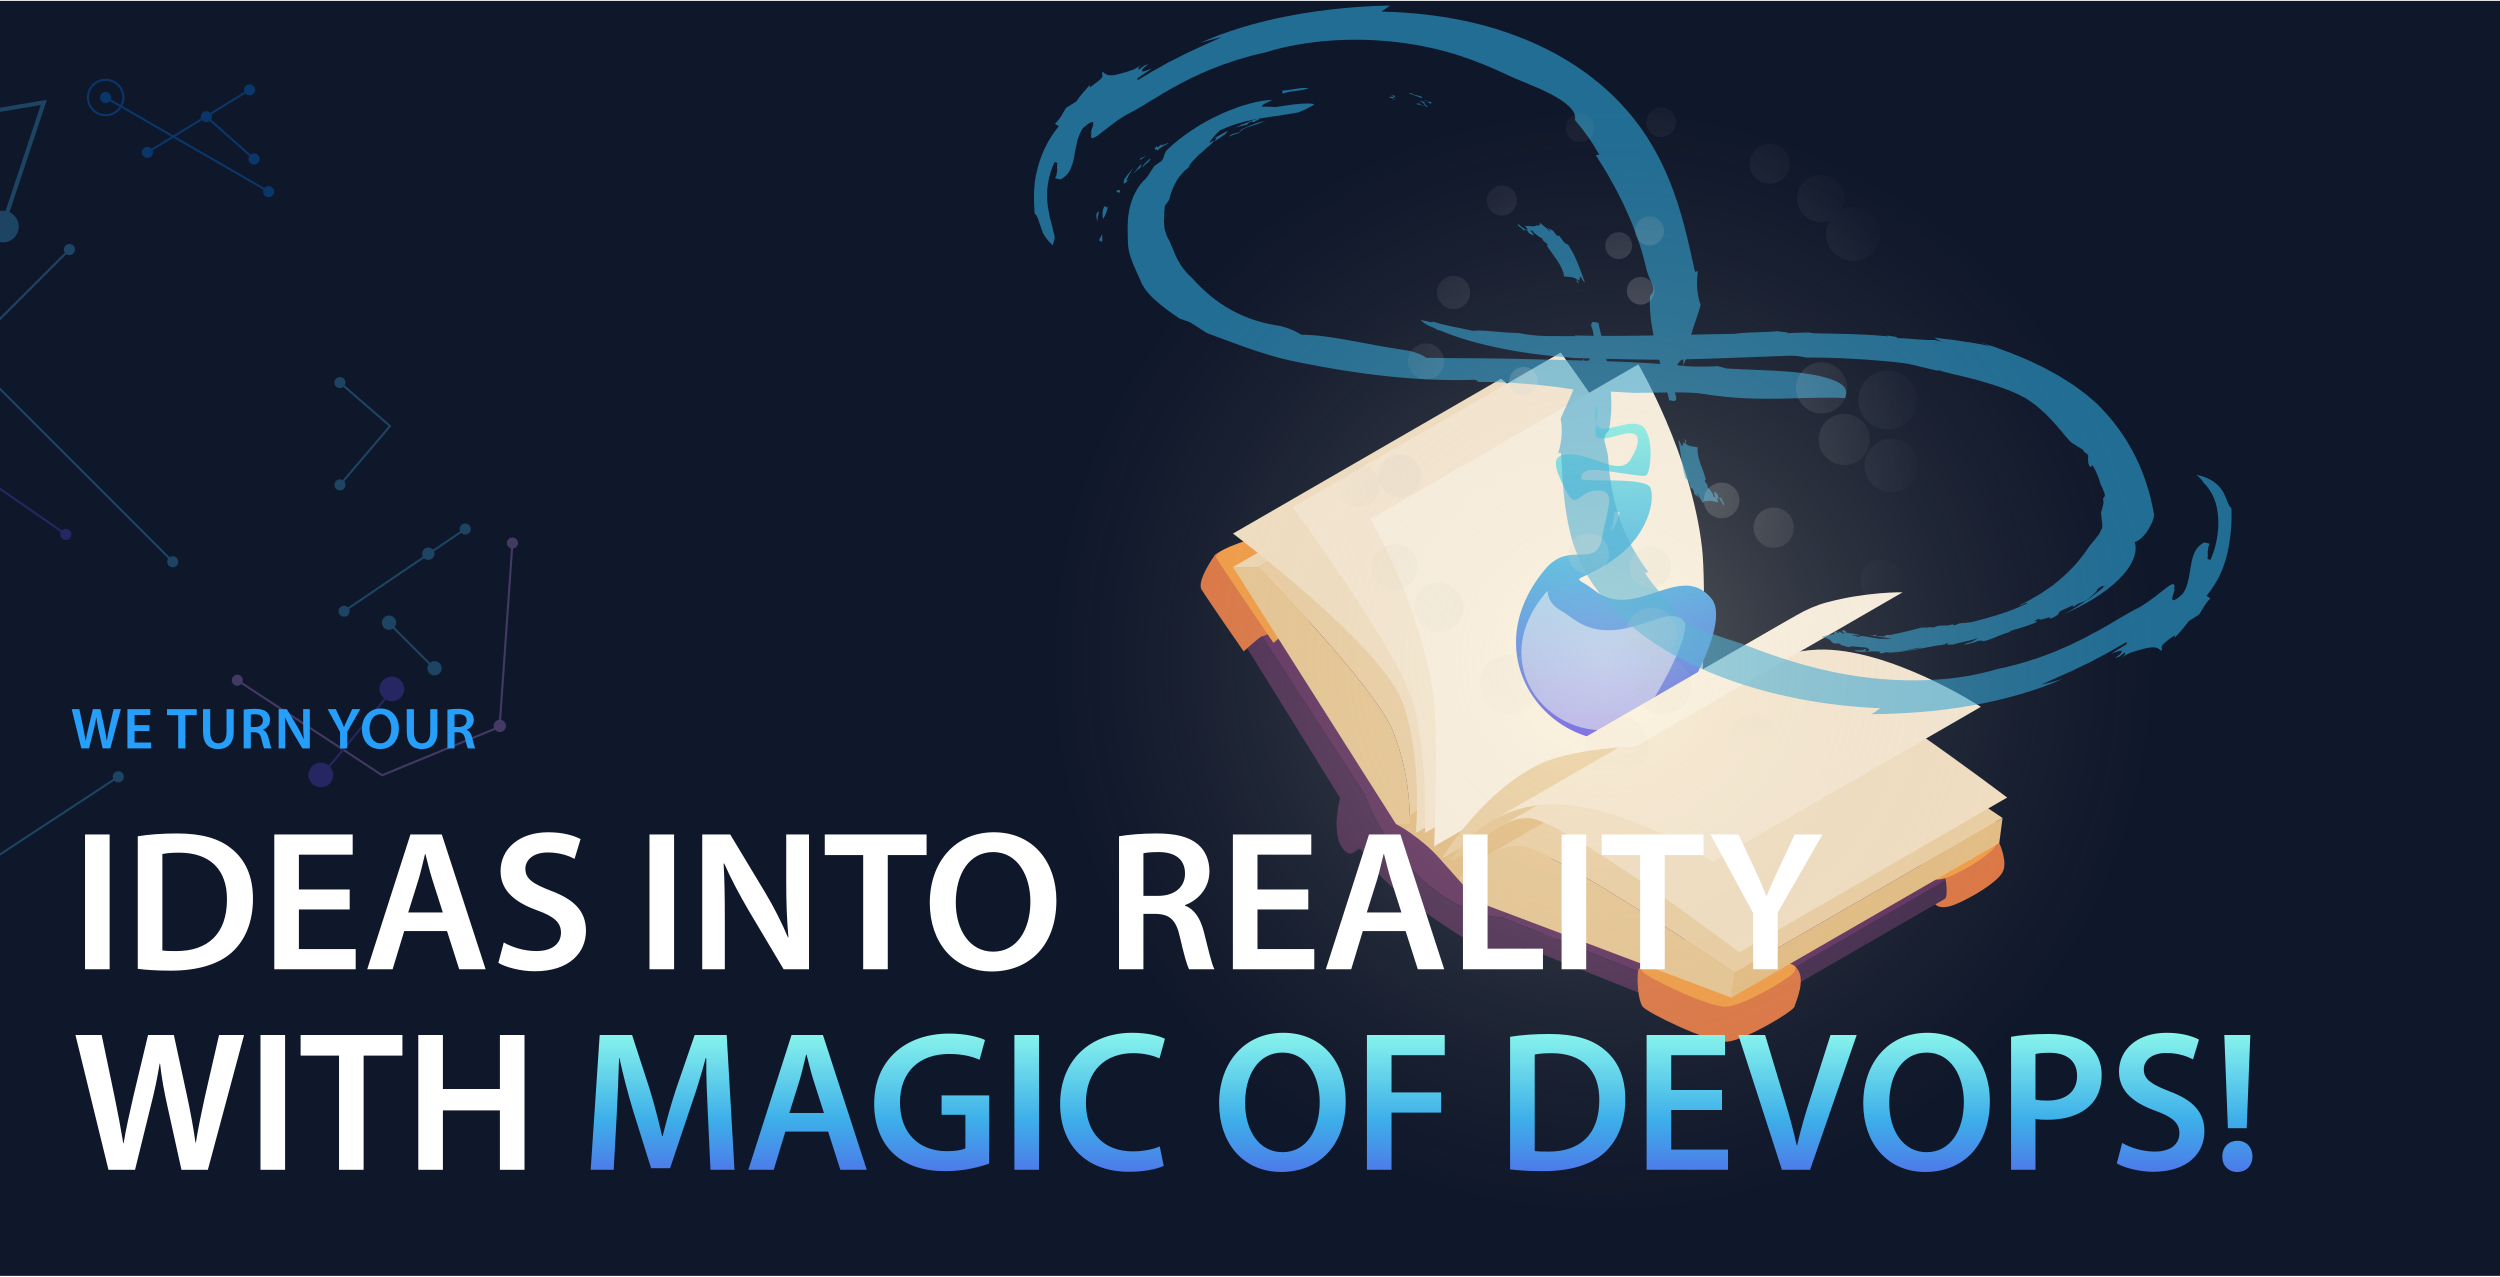<svg width="1200" height="613" viewBox="0 0 1200 613" fill="none" xmlns="http://www.w3.org/2000/svg">
<g clip-path="url(#clip0_6_108)">
<rect width="1200" height="612" transform="translate(0 0.428)" fill="#0F172A"/>
<g opacity="0.3" filter="url(#filter0_f_6_108)">
<line y1="-0.5" x2="30.961" y2="-0.5" transform="matrix(0.707 0.707 0.707 -0.707 187.221 298.874)" stroke="#3DAFE9"/>
<path d="M35.23 117.886C36.272 118.927 36.272 120.616 35.23 121.657C34.189 122.698 32.501 122.698 31.459 121.657C30.418 120.616 30.418 118.927 31.459 117.886C32.501 116.844 34.189 116.844 35.23 117.886ZM-28.645 181.761C-27.604 182.803 -27.604 184.491 -28.645 185.533C-29.687 186.574 -31.375 186.574 -32.416 185.533C-33.458 184.491 -33.458 182.803 -32.416 181.761C-31.375 180.72 -29.687 180.72 -28.645 181.761ZM33.698 120.125L-30.177 184L-30.884 183.293L32.991 119.418L33.698 120.125Z" fill="#3DAFE9"/>
<path d="M48.408 45.466C49.145 44.19 50.776 43.753 52.051 44.49C53.327 45.226 53.764 46.857 53.027 48.133C52.291 49.408 50.66 49.845 49.384 49.109C48.109 48.372 47.672 46.741 48.408 45.466ZM126.64 90.633C127.376 89.357 129.007 88.92 130.282 89.657C131.558 90.393 131.995 92.024 131.258 93.299C130.522 94.575 128.891 95.012 127.616 94.275C126.34 93.539 125.903 91.908 126.64 90.633ZM50.968 46.366L129.199 91.533L128.699 92.399L50.468 47.232L50.968 46.366Z" fill="#0080FF"/>
<path d="M122.062 41.735C122.83 42.991 122.435 44.632 121.179 45.401C119.923 46.17 118.282 45.775 117.513 44.519C116.744 43.263 117.139 41.621 118.395 40.852C119.651 40.084 121.293 40.478 122.062 41.735ZM73.014 71.757C73.782 73.014 73.388 74.655 72.131 75.424C70.875 76.193 69.234 75.798 68.465 74.542C67.696 73.286 68.091 71.644 69.347 70.875C70.603 70.106 72.245 70.501 73.014 71.757ZM120.048 43.553L71 73.576L70.478 72.723L119.526 42.7L120.048 43.553Z" fill="#0080FF"/>
<path d="M123.933 78.088C122.955 79.19 121.27 79.29 120.168 78.313C119.067 77.335 118.966 75.65 119.944 74.548C120.922 73.447 122.607 73.346 123.709 74.324C124.81 75.301 124.911 76.987 123.933 78.088ZM101.034 57.766C100.056 58.868 98.371 58.968 97.269 57.991C96.168 57.013 96.067 55.328 97.045 54.226C98.022 53.125 99.708 53.024 100.809 54.002C101.911 54.979 102.011 56.665 101.034 57.766ZM121.607 76.692L98.707 56.37L99.371 55.622L122.27 75.944L121.607 76.692Z" fill="#0080FF"/>
<path d="M247.853 258.769C248.894 259.81 248.894 261.499 247.853 262.54C246.811 263.581 245.123 263.581 244.082 262.54C243.04 261.499 243.04 259.81 244.082 258.769C245.123 257.727 246.811 257.727 247.853 258.769ZM115.8 324.622C116.841 325.663 116.841 327.352 115.8 328.393C114.758 329.435 113.07 329.435 112.028 328.393C110.987 327.352 110.987 325.663 112.028 324.622C113.07 323.581 114.758 323.581 115.8 324.622ZM239.799 348.89L240.298 348.925L240.277 349.234L239.99 349.352L239.799 348.89ZM183.423 372.124L183.614 372.586L183.37 372.686L183.149 372.542L183.423 372.124ZM246.466 260.689L240.298 348.925L239.301 348.855L245.468 260.62L246.466 260.689ZM239.99 349.352L183.614 372.586L183.233 371.661L239.609 348.427L239.99 349.352ZM183.149 372.542L113.64 326.926L114.188 326.09L183.698 371.705L183.149 372.542Z" fill="#C78FF7" fill-opacity="0.95"/>
<circle cx="2.972" cy="2.972" r="2.972" transform="matrix(-1 0 0 1 242.862 345.462)" fill="#C78FF7" fill-opacity="0.95"/>
<path d="M225.517 252.425C226.344 253.643 226.027 255.301 224.808 256.129C223.59 256.956 221.931 256.638 221.104 255.42C220.277 254.201 220.594 252.543 221.813 251.716C223.031 250.889 224.69 251.206 225.517 252.425ZM167.367 291.896C168.195 293.114 167.877 294.773 166.659 295.6C165.44 296.427 163.782 296.109 162.955 294.891C162.128 293.672 162.445 292.014 163.663 291.187C164.882 290.36 166.54 290.677 167.367 291.896ZM223.591 254.336L165.442 293.807L164.88 292.98L223.03 253.509L223.591 254.336Z" fill="#3DAFE9"/>
<circle cx="2.972" cy="2.972" r="2.972" transform="matrix(-1 0 0 1 208.587 262.81)" fill="#3DAFE9"/>
<circle cx="3.438" cy="3.438" r="3.438" transform="matrix(-1 0 0 1 190.171 295.437)" fill="#3DAFE9"/>
<circle cx="3.438" cy="3.438" r="3.438" transform="matrix(-1 0 0 1 212.025 317.33)" fill="#3DAFE9"/>
<circle cx="5.944" cy="5.944" r="5.944" transform="matrix(0.095 0.995 0.995 -0.095 147.517 366.612)" fill="#5C49EA"/>
<circle cx="5.944" cy="5.944" r="5.944" transform="matrix(0.095 0.995 0.995 -0.095 181.612 325.332)" fill="#5C49EA"/>
<line y1="-0.5" x2="53.54" y2="-0.5" transform="matrix(0.637 -0.771 -0.771 -0.637 153.997 371.965)" stroke="#5C49EA"/>
<path d="M163.168 180.98C164.641 180.98 165.835 182.174 165.835 183.647C165.835 185.12 164.641 186.313 163.168 186.313C161.695 186.313 160.501 185.12 160.501 183.647C160.501 182.174 161.695 180.98 163.168 180.98ZM163.168 230.089C164.641 230.089 165.835 231.283 165.835 232.756C165.835 234.228 164.641 235.422 163.168 235.422C161.695 235.422 160.501 234.228 160.501 232.756C160.501 231.283 161.695 230.089 163.168 230.089ZM187.218 204.536L187.546 204.159L187.92 204.484L187.599 204.861L187.218 204.536ZM163.496 183.269L187.546 204.159L186.891 204.914L162.84 184.024L163.496 183.269ZM187.599 204.861L163.549 233.08L162.787 232.431L186.838 204.212L187.599 204.861Z" fill="#3DAFE9"/>
<path d="M-50.318 136.386C-51.36 137.428 -51.36 139.116 -50.318 140.157C-49.277 141.199 -47.588 141.199 -46.547 140.157C-45.506 139.116 -45.506 137.428 -46.547 136.386C-47.588 135.345 -49.277 135.345 -50.318 136.386ZM81.033 267.737C79.991 268.779 79.991 270.467 81.033 271.508C82.074 272.55 83.763 272.55 84.804 271.508C85.845 270.467 85.845 268.779 84.804 267.737C83.763 266.696 82.074 266.696 81.033 267.737ZM-48.786 138.625L82.565 269.976L83.272 269.269L-48.079 137.918L-48.786 138.625Z" fill="#3DAFE9"/>
<path d="M33.8 258.036C34.638 256.825 34.336 255.164 33.125 254.325C31.914 253.487 30.253 253.789 29.415 255C28.577 256.211 28.879 257.872 30.09 258.71C31.3 259.549 32.962 259.247 33.8 258.036ZM-118.933 152.305C-118.094 151.094 -118.396 149.433 -119.607 148.595C-120.818 147.756 -122.479 148.059 -123.318 149.269C-124.156 150.48 -123.854 152.142 -122.643 152.98C-121.432 153.818 -119.771 153.516 -118.933 152.305ZM31.892 256.107L-120.84 150.376L-121.41 151.198L31.323 256.929L31.892 256.107Z" fill="#5C49EA"/>
<path d="M-77.153 305.114C-78.194 306.155 -78.194 307.844 -77.153 308.885C-76.112 309.927 -74.423 309.927 -73.382 308.885C-72.34 307.844 -72.34 306.155 -73.382 305.114C-74.423 304.073 -76.112 304.073 -77.153 305.114ZM54.9 370.967C53.859 372.008 53.859 373.697 54.9 374.738C55.942 375.78 57.63 375.78 58.672 374.738C59.713 373.697 59.713 372.008 58.672 370.967C57.63 369.926 55.942 369.926 54.9 370.967ZM-69.1 395.235L-69.598 395.27L-69.577 395.579L-69.29 395.697L-69.1 395.235ZM-12.723 418.469L-12.914 418.931L-12.67 419.032L-12.449 418.887L-12.723 418.469ZM-75.766 307.034L-69.598 395.27L-68.601 395.2L-74.769 306.965L-75.766 307.034ZM-69.29 395.697L-12.914 418.931L-12.533 418.006L-68.909 394.773L-69.29 395.697ZM-12.449 418.887L57.06 373.271L56.512 372.435L-12.998 418.051L-12.449 418.887Z" fill="#3DAFE9"/>
<circle cx="7.6" cy="7.6" r="7.6" transform="matrix(-1 0 0 1 9.009 101.167)" fill="#3DAFE9"/>
<path d="M-47.279 60.645L21.035 49.155L1.125 109.049" stroke="#3DAFE9" stroke-width="2"/>
<circle cx="8.998" cy="8.998" r="8.498" transform="matrix(-1 0 0 1 59.715 37.801)" stroke="#0080FF"/>
</g>
<g clip-path="url(#clip1_6_108)">
<path d="M649.616 409.239C651.163 408.344 652.099 406.309 652.099 406.309L780.701 332.044C780.701 332.044 779.765 334.079 778.219 334.974L649.616 409.239Z" fill="#42294D"/>
<path d="M726.533 462.548C731.01 459.984 731.01 454.246 731.01 454.246L859.612 379.981C859.612 379.981 859.612 385.678 855.136 388.282L726.533 462.548Z" fill="#42294D"/>
<path d="M827.259 492.783L828.927 483.179L957.529 408.954L955.861 418.517L827.259 492.783Z" fill="#42294D"/>
<path d="M828.928 483.179L720.918 440.37L849.52 366.145L957.53 408.954L828.928 483.179Z" fill="#603060"/>
<path d="M720.917 440.37C720.917 440.37 701.342 440.37 681.157 420.796C660.971 401.223 655.273 381.649 655.273 381.649L783.876 307.384C783.876 307.384 789.573 326.957 809.759 346.531C829.945 366.104 849.52 366.104 849.52 366.104L720.917 440.37Z" fill="#603060"/>
<path d="M655.273 381.69L585.193 273.771L713.796 199.505L783.876 307.424L655.273 381.69Z" fill="#603060"/>
<path d="M827.259 492.783L731.01 454.287C731.01 454.287 731.01 459.984 726.534 462.588C724.784 463.606 722.383 464.094 719.005 463.606C706.999 461.856 706.999 453.025 706.999 453.025C706.999 453.025 669.761 430.278 660.93 418.314L652.099 406.35C651.611 407.408 648.355 413.309 643.878 406.35C639.076 398.822 643.227 382.992 643.227 382.992L580.798 282.398L585.234 273.771L655.273 381.69C655.273 381.69 660.971 401.263 681.157 420.837C701.342 440.41 720.917 440.41 720.917 440.41L828.927 483.22L827.259 492.783Z" fill="#4C2B53"/>
<path d="M861.363 483.179C860.711 485.58 837.392 499.375 828.927 500.026C820.503 500.637 790.672 486.15 788.474 483.179C786.277 480.209 785.666 470.646 786.236 466.251C786.317 465.6 786.765 464.908 787.457 464.135C791.445 459.658 803.939 453.636 803.939 453.636L820.34 444.48C862.177 464.704 859.857 462.1 862.054 464.298C867.426 469.588 861.892 481.023 861.363 483.179Z" fill="#E07743"/>
<path d="M862.014 464.298C861.689 465.234 861.444 465.925 861.322 466.332C860.671 468.774 837.352 482.569 828.887 483.179C820.463 483.83 790.632 469.262 788.393 466.332C787.986 465.803 787.62 465.03 787.376 464.135C791.364 459.659 803.858 453.636 803.858 453.636L820.259 444.48C862.096 464.704 859.776 462.1 861.973 464.298H862.014Z" fill="#F69E44"/>
<path d="M916.263 412.21C916.263 412.21 932.989 420.186 933.6 421.284C934.21 422.383 935.024 430.522 933.6 431.376C932.175 432.19 928.96 434.062 928.96 434.062C928.96 434.062 931.076 437.196 938.646 434.062C946.216 430.929 958.547 423.685 961.233 418.639C963.919 413.593 959.646 404.682 959.646 404.682C959.646 404.682 931.443 386.532 926.356 390.561C921.268 394.59 916.263 412.251 916.263 412.251V412.21Z" fill="#E07743"/>
<path d="M913.251 398.944C913.251 398.944 929.978 406.92 930.588 408.018C931.199 409.117 932.012 417.256 930.588 418.11C929.164 418.965 925.949 420.796 925.949 420.796C925.949 420.796 928.065 423.93 935.634 420.796C943.204 417.663 955.535 410.419 958.221 405.373C960.907 400.327 956.634 391.416 956.634 391.416C956.634 391.416 928.431 373.266 923.344 377.295C918.257 381.324 913.251 398.985 913.251 398.985V398.944Z" fill="#F69E44"/>
<path d="M582.873 266.812C582.873 266.812 574.246 278.817 576.769 283.008C579.292 287.2 596.955 312.674 596.955 312.674C596.955 312.674 605.42 304.942 605.745 305.471C606.071 306 630.814 293.507 630.814 293.507C630.814 293.507 611.036 259.203 608.309 257.331C605.582 255.418 582.833 265.103 582.833 266.812H582.873Z" fill="#E07743"/>
<path d="M603.304 258.267C603.304 258.267 581.409 263.76 583.932 267.993C586.455 272.184 611.28 308.605 611.28 308.605C611.28 308.605 619.745 300.873 620.071 301.402C620.396 301.931 645.14 289.438 645.14 289.438C645.14 289.438 625.361 255.133 622.635 253.262C619.908 251.349 603.263 256.598 603.263 258.267H603.304Z" fill="#F69E44"/>
<path d="M676.721 395.566C676.721 395.566 677.657 372.208 668.216 350.112C658.733 328.015 603.833 272.184 603.833 272.184L732.435 197.959C732.435 197.959 787.335 253.831 796.818 275.887C806.3 297.943 805.324 321.341 805.324 321.341L676.721 395.607V395.566Z" fill="#F0D2A5"/>
<path d="M603.833 272.184H591.827L720.429 197.959H732.435L603.833 272.184Z" fill="#F3DBB6"/>
<path d="M700.325 375.789L670.128 395.566C670.128 395.566 681.808 401.67 691.128 412.21C700.447 422.709 709.685 433.086 709.685 433.086L832.631 358.983L801.335 327.69L700.325 375.83V375.789Z" fill="#E8C085"/>
<path d="M676.721 395.566H670.087L591.827 272.184H603.833C603.833 272.184 658.733 328.056 668.215 350.112C677.698 372.208 676.721 395.566 676.721 395.566Z" fill="#ECC995"/>
<path d="M679.57 399.798C679.57 399.798 683.029 365.331 673.547 337.822C664.064 310.273 591.827 256.11 591.827 256.11L720.429 181.844C720.429 181.844 792.667 236.048 802.149 263.557C811.631 291.106 808.172 325.533 808.172 325.533L679.57 399.798Z" fill="#F7E3C6"/>
<path d="M683.965 399.798C683.965 399.798 685.552 359.919 677.657 335.299C669.762 310.68 620.519 243.454 620.519 243.454L749.162 169.229C749.162 169.229 798.405 236.455 806.3 261.074C814.195 285.694 812.608 325.574 812.608 325.574L684.006 399.839L683.965 399.798Z" fill="#FBECD6"/>
<path d="M657.797 249.151C657.797 249.151 683.355 292.368 688.401 337.497C690.436 355.809 688.401 406.228 688.401 406.228L817.003 331.962C817.003 331.962 819.038 281.543 817.003 263.231C811.957 218.102 786.399 174.886 786.399 174.886L657.797 249.151Z" fill="#FFF5E6"/>
<g clip-path="url(#clip2_6_108)">
<path d="M741.829 273.043C753.6 259.126 766.076 273.65 768.97 258.128C771.864 242.607 775.892 235.453 766.662 235.453C757.433 235.453 756.846 245.685 751.645 235.453C746.443 225.221 742.963 217.417 754.539 218.067C766.076 218.674 777.652 228.949 782.853 220.235C788.054 211.52 787.468 206.231 778.825 208.442C770.143 210.61 764.902 212.431 765.802 206.534C766.701 200.638 766.701 193.527 766.701 193.527C766.701 193.527 763.221 205.017 769.009 205.667C774.797 206.317 785.904 199.771 789.853 206.274C793.842 212.821 792.239 227.735 789.853 228.342C787.468 228.949 770.378 225.524 765.059 225.524C759.74 225.524 758.606 227.996 759.154 229.86C759.701 231.724 790.127 228.603 792.239 234.196C794.39 239.789 791.496 255.657 776.478 267.146C761.461 278.636 754.03 276.512 760.17 279.85C766.31 283.188 770.104 289.822 783.987 287.351C797.832 284.879 811.128 274.604 821.531 287.351C831.934 300.097 802.525 347.616 794.781 351.171C751.684 370.985 703.072 319.001 741.829 273.043Z" fill="url(#paint0_linear_6_108)"/>
<path d="M741.947 284.62C742.26 284.273 742.572 283.926 742.846 283.623C743.12 289.822 748.048 292.511 749.964 293.508C753.953 295.676 759.741 302.526 771.982 302.526C778.747 302.526 784.809 300.575 791.067 298.537C795.408 297.106 799.514 295.719 802.682 295.719C804.754 295.719 806.592 296.239 808.626 298.754C811.325 306.385 791.966 341.59 784.692 347.096C750.238 362.575 709.956 322.427 741.908 284.576L741.947 284.62ZM773.351 255.311C774.133 251.842 774.798 248.59 774.876 245.556C775.814 245.599 776.675 245.686 777.496 245.816C777.027 248.157 775.853 251.582 773.351 255.354V255.311Z" fill="white" fill-opacity="0.53"/>
</g>
<path d="M733.778 369.563C709.319 383.684 691.901 412.21 691.901 412.21L820.503 337.944C820.503 337.944 837.921 309.459 862.38 295.338L733.778 369.604V369.563Z" fill="#F0D2A5"/>
<path d="M831.043 478.866L832.63 466.902L961.233 392.636L959.645 404.641L831.043 478.866Z" fill="#E8C085"/>
<path d="M832.63 466.902C832.63 466.902 745.539 407.571 730.074 406.309C724.132 405.821 718.394 407.937 713.592 410.704L842.194 336.439C847.037 333.672 852.775 331.555 858.676 332.044C874.141 333.305 961.233 392.636 961.233 392.636L832.63 466.902Z" fill="#F0D2A5"/>
<path d="M831.043 478.866L708.912 432.801C708.912 432.801 704.679 423.93 700.406 421.447C700.406 421.447 705.819 415.181 713.592 410.704C718.435 407.937 724.173 405.821 730.074 406.309C745.539 407.571 832.631 466.902 832.631 466.902L831.043 478.906V478.866Z" fill="#ECC995"/>
<path d="M716.319 393.776C702.238 401.914 696.296 413.553 696.296 413.553L824.898 339.287C824.898 339.287 830.84 327.649 844.921 319.51L716.319 393.776Z" fill="#ECC995"/>
<path d="M720.389 396.543C708.383 403.461 698.819 417.337 698.819 417.337L827.422 343.072C827.422 343.072 837.026 329.195 848.991 322.277L720.389 396.543Z" fill="#E8C085"/>
<path d="M834.829 457.095C834.829 457.095 751.197 393.654 733.86 392.718C729.302 392.474 724.703 394.061 720.43 396.543L849.032 322.277C853.305 319.795 857.904 318.208 862.462 318.452C879.799 319.388 963.431 382.829 963.431 382.829L834.829 457.095Z" fill="#F7E3C6"/>
<path d="M822.212 413.553C822.212 413.553 778.015 384.823 743.829 386.085C732.434 386.491 723.359 389.706 716.318 393.776L844.921 319.51C851.961 315.441 861.037 312.267 872.432 311.819C906.617 310.558 950.814 339.287 950.814 339.287L822.212 413.553Z" fill="#FBECD6"/>
<path d="M784.649 358.576C784.649 358.576 767.923 358.169 748.348 363.378C743.26 364.721 738.377 366.877 733.737 369.563L862.34 295.298C866.979 292.612 871.863 290.455 876.95 289.112C896.525 283.904 913.251 284.311 913.251 284.311L784.649 358.576Z" fill="#FFF5E6"/>
</g>
<g opacity="0.6">
<g clip-path="url(#clip3_6_108)">
<path d="M606.812 51.163C608.916 51.178 610.121 51.208 612.017 51.416C614.883 50.947 619 50.406 622.59 49.948C626.256 49.608 629.5 49.542 630.846 50.023C630.837 50.295 629.023 51.298 627.171 52.204C626.243 52.666 625.241 53.067 624.444 53.438C623.648 53.809 622.988 54.056 622.642 54.078C620.958 54.399 619.358 54.657 617.824 54.861C616.319 55.137 614.878 55.377 613.444 55.583C612.035 55.804 610.546 55.923 609.205 56.164C607.809 56.393 606.429 56.612 605.049 56.831C599.398 57.724 593.475 59.07 586.189 62.27C585.501 62.519 584.583 63.448 583.522 64.609C583.011 65.2 582.394 65.823 581.893 66.512C581.404 67.209 580.899 67.915 580.372 68.589C580.372 68.589 581.643 68.048 583.051 67.383C582.303 68.319 581.293 69.287 580.081 70.268C579.448 70.752 578.875 71.289 578.287 71.836C577.686 72.376 577.053 72.934 576.42 73.492C575.045 74.582 574.029 75.805 572.884 76.954C571.698 78.098 570.967 79.32 570.268 80.449C571.65 79.621 571.65 79.622 572.661 79.171C571.212 79.904 569.68 80.922 568.385 82.188C567.765 82.827 567.164 83.514 566.573 84.226C565.966 84.947 565.381 85.699 564.976 86.481C564.05 88.052 563.141 89.687 562.631 91.314C562.348 92.129 561.997 92.924 561.778 93.702C561.587 94.479 561.384 95.248 561.19 95.967C560.822 96.549 560.442 97.05 560.084 97.508C559.768 97.972 559.446 98.395 559.136 98.826C559.11 100.159 558.814 101.484 558.833 102.806C558.794 104.132 558.579 105.485 558.735 106.831C558.834 108.181 558.852 109.577 559.316 110.953C559.497 111.648 559.732 112.357 559.983 113.056C560.247 113.762 560.684 114.458 561.105 115.162C561.417 115.767 561.678 116.416 561.919 117.091C562.234 117.753 562.543 118.449 562.846 119.177C563.348 120.65 564.1 122.155 564.824 123.736C565.127 124.539 565.666 125.294 566.1 126.08C566.579 126.855 566.993 127.667 567.578 128.41C568.775 129.896 569.896 131.411 571.519 132.754C576.029 137.703 581.269 142.926 588.269 147.207C595.198 151.484 603.666 154.859 613.13 156.222C613.905 156.337 614.792 156.535 615.738 156.804C616.702 157.047 617.721 157.377 618.747 157.747C620.76 158.54 622.895 159.514 624.649 160.693C631.57 160.606 639.586 161.947 648.124 163.459C656.601 164.992 665.703 166.756 673.703 167.957C676.676 168.344 678.961 168.979 680.704 169.691C682.496 170.374 683.746 171.133 684.667 171.757C701.757 172.019 720.217 171.89 738.151 172.51C761.122 173.139 784.752 173.298 810.129 175.796C813.63 176.1 820.736 176.01 824.547 175.735C825.954 176.122 827.361 176.51 828.755 176.89C843.847 177.772 858.733 177.649 871.149 180.032C875.387 180.873 878.461 181.779 880.669 182.74C882.897 183.675 884.25 184.641 885.062 185.609C886.677 187.52 886.123 189.379 885.723 191.106C876.005 190.556 865.697 191.161 854.712 191.358C843.701 191.539 831.992 191.354 818.629 189.236C811.375 187.856 798.886 188.476 788.682 188.532C779.882 188.919 771.468 186.905 763.074 188.745C753.642 185.868 728.746 183.241 709.686 183.301C708.305 182.928 710.156 182.778 707.654 182.312C680.34 183.184 651.643 179.656 624.028 174.038C616.96 172.728 609.766 170.736 602.581 168.324C595.383 165.904 588.12 163.152 580.527 160.339C578.864 159.951 574.284 156.347 570.725 154.477C569.229 153.964 567.7 153.469 566.222 152.93C562.134 150.108 557.686 147.078 554.31 143.874C552.514 142.319 551.165 140.655 549.875 139.134C548.786 137.526 547.88 136.006 547.406 134.606C544.63 128.183 541.535 122.61 541.414 116.668C541.348 112.234 540.873 106.511 542.056 100.749C543.22 95.012 545.89 89.295 550.04 85.67C550.884 84.754 552.662 81.699 554.064 79.719C555.235 78.881 556.405 78.042 557.605 77.201C559.109 75.281 558.52 73.667 560.368 71.742C566.781 65.655 575.995 59.284 585.713 54.903C586.865 54.312 588.11 53.83 589.313 53.343C590.53 52.863 591.714 52.402 592.882 51.949C595.151 51.025 597.552 50.379 599.703 49.774C603.985 48.516 607.911 48.012 610.784 47.952C609.254 48.732 603.315 51.213 606.729 51.226L606.812 51.163Z" fill="#2DA6DA"/>
<path d="M681.782 49.657C680.742 50.035 682.815 50.66 684.27 50.871C683.58 50.085 683.441 49.321 681.168 48.249L685.173 49.343C688.58 48.65 681.36 48.065 684.335 48.139C686.559 48.795 688.152 49.4 686.42 49.748C686.352 49.358 685.173 49.343 683.917 48.913C682.932 49.674 684.798 50.493 685.462 51.264C683.37 50.813 681.38 50.274 679.272 49.833C680.165 49.702 680.93 49.719 681.782 49.657Z" fill="#2DA6DA"/>
<path d="M667.047 46.377C667.562 46.434 668.085 46.459 668.578 46.559C669.064 46.322 668.981 46.089 668.612 45.858C668.227 45.636 667.519 45.467 666.814 45.282C667.644 45.41 668.265 45.51 668.698 45.631C669.111 45.777 669.358 45.901 669.493 46.016C669.762 46.245 669.567 46.447 669.302 46.644C668.745 47.025 667.907 47.39 669.567 48.016C669.749 47.807 668.926 47.498 668.131 47.187C667.349 46.883 666.567 46.654 667.059 46.384L667.047 46.377Z" fill="#2DA6DA"/>
<path d="M677.356 44.719C679.387 46.242 683.033 45.706 682.569 47.1C680.498 46.311 678.325 45.537 676.066 44.768C676.517 44.715 676.927 44.73 677.344 44.712L677.356 44.719Z" fill="#2DA6DA"/>
<path d="M621.818 49.89C619.552 50.946 620.707 50.412 616.616 51.412L622.41 49.844L621.815 49.906L621.818 49.89Z" fill="#2DA6DA"/>
<path d="M556.883 109.086C557.444 108.006 558.028 107.032 558.52 105.949C559.027 104.857 559.601 103.637 559.825 102.086C559.799 103.641 558.931 105.208 558.376 106.476C557.764 107.748 557.065 108.729 556.883 109.086Z" fill="#2DA6DA"/>
<path d="M565.778 139.949C565.055 140.159 565.829 141.104 564.184 140.025C563.948 139.317 566.335 139.42 563.459 137.926C564.149 138.639 565.012 139.266 565.778 139.949Z" fill="#2DA6DA"/>
<path d="M564.917 143.57L565.224 145.244C565.423 145.174 565.412 144.484 564.917 143.57Z" fill="#2DA6DA"/>
<path d="M596.276 62.755L595.78 62.745C595.626 62.878 595.479 63.052 595.338 63.193C595.633 63.067 595.927 62.941 596.289 62.762L596.276 62.755Z" fill="#2DA6DA"/>
<path d="M589.604 65.644C590.432 65.329 591.223 64.991 592.061 64.699L594.67 63.86C594.89 63.599 595.127 63.403 595.354 63.183C593.831 63.855 593.104 63.934 592.374 64.104C592.016 64.193 591.654 64.298 591.2 64.516C590.784 64.756 590.278 65.092 589.62 65.635L589.604 65.644Z" fill="#2DA6DA"/>
<path d="M594.889 62.712L595.779 62.746C597.176 61.465 598.902 61.002 600.745 60.441C601.667 60.161 602.647 59.877 603.706 59.473C604.778 59.076 606.068 58.657 607.434 57.987C606.202 58.254 604.992 58.553 603.788 58.892C602.661 59.276 601.544 59.684 600.482 60.105C599.419 60.526 598.386 60.945 597.423 61.367C596.498 61.812 595.682 62.283 594.885 62.728L594.889 62.712Z" fill="#2DA6DA"/>
<path d="M598.499 59.828L599.669 58.693C601.247 58.108 601.475 58.48 601.594 58.678C602.506 58.151 603.533 57.692 604.56 57.232C604.908 56.676 602.44 57.227 599.813 58.314C598.475 58.835 597.025 59.42 595.758 59.944C594.517 60.483 593.531 61.023 592.907 61.309L595.65 60.51C596.608 60.269 597.558 60.06 598.512 59.835L598.499 59.828Z" fill="#2DA6DA"/>
<path d="M628.104 42.456C628.104 42.456 627.999 42.487 627.938 42.507C627.999 42.487 628.056 42.483 628.117 42.463L628.104 42.456Z" fill="#2DA6DA"/>
<path d="M615.496 43.47L615.656 44.948C618.242 44.151 619.862 43.867 621.579 43.676C623.308 43.492 625.069 43.29 627.953 42.498C628.014 42.478 628.059 42.467 628.119 42.447C625.613 41.554 620.191 43.263 615.512 43.461L615.496 43.47Z" fill="#2DA6DA"/>
<path d="M583.135 67.764C583.874 67.175 584.693 66.688 585.451 66.22C586.18 65.755 586.833 65.319 587.396 64.905C588.502 64.103 589.113 63.366 589.291 62.804C588.04 63.393 586.971 64.069 585.797 64.703C584.662 65.358 583.433 65.979 582.323 66.649C585.558 65.433 582.881 67.082 583.123 67.757L583.135 67.764Z" fill="#2DA6DA"/>
<path d="M574.56 70.109C575.34 69.303 576.395 68.62 577.29 67.881L575.373 68.603C575.55 68.797 575.224 69.237 574.56 70.109Z" fill="#2DA6DA"/>
<path d="M575.373 68.603C575.209 68.416 574.434 68.596 573.334 69.439C573.961 69.136 574.681 68.868 575.373 68.603Z" fill="#2DA6DA"/>
<path d="M579.978 63.634C576.614 64.406 578.335 65.012 574.627 67.36C575.201 67.709 576.046 67.089 576.995 66.215C577.449 65.775 577.957 65.274 578.446 64.799C578.961 64.339 579.524 63.926 580.007 63.632L579.978 63.634Z" fill="#2DA6DA"/>
<path d="M566.045 74.225L564.026 74.887L565.414 75.448L566.045 74.225Z" fill="#2DA6DA"/>
<path d="M560.575 95.759C559.807 93.137 558.403 97.368 557.404 97.678C558.441 97.021 559.532 96.376 560.575 95.759Z" fill="#2DA6DA"/>
<path d="M559.519 76.644C560.271 76.432 561.011 76.213 561.776 76.008L561.425 75.381C562.148 74.653 563.11 73.49 564.37 72.999C563.812 72.493 563.022 73.052 562.117 73.915C561.267 74.791 560.2 75.911 559.506 76.637L559.519 76.644Z" fill="#2DA6DA"/>
<path d="M555.763 88.586C554.845 89.516 554.149 90.48 553.328 91.428L555.763 88.586Z" fill="#2DA6DA"/>
<path d="M561.086 68.573C560.615 68.282 553.724 72.172 559.931 67.315C558.767 68.268 557.353 69.41 556.493 70.114C555.62 70.81 555.099 71.008 555.372 69.947C552.147 73.201 556.689 70.578 555.368 72.881C556.139 70.925 559.02 69.929 561.07 68.582L561.086 68.573Z" fill="#2DA6DA"/>
<path d="M552.143 75.987C550.487 77.506 548.255 79.431 548.388 80.45C548.96 79.616 549.868 78.885 550.699 78.183C551.518 77.473 552.134 76.777 552.143 75.987Z" fill="#2DA6DA"/>
<path d="M547.081 76.851L550.343 74.745L547.492 75.888L547.081 76.851Z" fill="#2DA6DA"/>
<path d="M540.47 86.812L542.039 83.729C542.662 82.703 543.326 81.683 543.978 80.656L541.638 83.368C540.923 84.285 540.265 85.198 539.591 86.12C538.79 89.573 540.315 87.923 542.21 85.6C541.606 86.231 541.014 86.72 540.486 86.803L540.47 86.812Z" fill="#2DA6DA"/>
<path d="M547.328 80.632C547.531 80.011 547.694 79.385 547.926 78.762C547.522 78.639 545.728 81.334 543.807 83.642C545.252 82.112 546.633 80.767 547.34 80.64L547.328 80.632Z" fill="#2DA6DA"/>
<path d="M543.808 83.642C543.268 84.309 542.728 84.976 542.21 85.601C542.744 85.041 543.268 84.383 543.808 83.642Z" fill="#2DA6DA"/>
<path d="M551.032 121.407C550.456 119.874 550.219 118.278 549.893 116.704C549.765 118.57 550.066 120.055 551.032 121.407Z" fill="#2DA6DA"/>
<path d="M536.257 91.288L535.875 92.175L537.573 92.454C538.001 90.651 536.603 91.34 536.257 91.288Z" fill="#2DA6DA"/>
<path d="M530.247 98.918C528.829 100.611 529.255 103.904 529.417 105.217C530.133 104.152 530.643 103.043 531.048 101.892C531.468 100.731 531.699 99.516 532.277 98.206C531.234 100.836 530.971 99.003 530.235 98.91L530.247 98.918Z" fill="#2DA6DA"/>
<path d="M526.683 106.87L526.956 104.165L527.521 101.425C526.382 102.024 526.172 102.826 526.222 103.76C526.256 104.703 526.728 105.733 526.683 106.87Z" fill="#2DA6DA"/>
<path d="M527.561 115.337C527.805 115.773 528.317 115.33 528.808 116.186C529.134 115.746 529.159 115.096 529.077 114.402C529.041 113.698 529.017 112.927 529.099 112.272C528.579 113.283 527.953 114.326 527.561 115.337Z" fill="#2DA6DA"/>
<path d="M562.758 72.272C561.515 73.641 560.345 74.85 559.39 76.053C560.371 75.16 561.503 74.299 562.523 73.429C563.585 72.564 564.55 71.681 565.744 70.874C565.219 71.088 564.694 71.302 564.169 71.517C563.683 71.753 563.209 71.997 562.758 72.272Z" fill="#2DA6DA"/>
<path d="M1009.94 281.486L1011.77 279.882C1009.17 282.578 1005.73 285.115 1002.36 287.679C998.657 290.1 994.982 292.577 990.803 294.708C1000.52 290.492 1010.45 284.643 1016.94 278.214C1023.46 271.801 1026.33 265.093 1024.63 260.179C1026.88 259.741 1030.14 256.394 1031.84 253.073C1032.29 252.247 1032.72 251.422 1033.08 250.652C1033.35 249.886 1033.57 249.182 1033.73 248.572C1034.05 247.352 1034.11 246.535 1033.84 246.494C1033.71 245.236 1033.36 244.018 1033.11 242.784C1032.81 241.555 1032.69 240.305 1032.31 239.105C1032.74 240.778 1032.87 242.512 1033.21 244.208C1032.85 242.505 1032.71 240.78 1032.31 239.105C1028.41 223.745 1021.13 208.494 1007.3 194.562C1006.4 193.567 1005.01 192.505 1003.56 191.225C1002.83 190.597 1002.04 189.924 1001.22 189.228C1000.32 188.562 999.388 187.873 998.429 187.154C997.454 186.443 996.44 185.71 995.417 184.953C994.362 184.215 993.173 183.51 992.018 182.769C990.848 182.038 989.668 181.283 988.472 180.537C987.183 179.83 985.894 179.123 984.621 178.407C983.316 177.709 982.062 176.966 980.71 176.296C979.341 175.635 977.985 174.982 976.638 174.352C974.016 173.023 971.195 171.912 968.612 170.827C966.064 169.706 963.49 168.793 961.202 167.952C958.929 167.102 956.91 166.343 955.138 165.782C953.1 165.122 951.074 164.47 949.007 163.812C951.221 164.598 953.434 165.383 955.648 166.168C953.258 165.712 950.935 165.276 948.638 164.855C946.341 164.434 944.005 164.138 941.766 163.787C937.322 163.05 932.79 162.631 928.497 162.074C929.661 162.69 929.645 163.069 932.639 164.17L928.656 163.182C926.357 163.295 922.929 163.126 919.54 162.832C916.186 162.502 912.727 162.278 910.434 162.284C911.714 161.841 908.386 161.379 905.41 161.009L906.387 161.481C895.134 160.248 881.487 160.219 871.196 159.985C869.764 159.952 868.765 159.745 868.175 159.552C864.796 159.651 861.443 159.766 858.084 159.913C859.123 159.165 850.105 159.278 854.991 158.811C847.236 159.69 839.933 159.242 832.572 160.219C807.38 160.635 780.937 161.64 755.785 161.027L756.237 161.343C747.426 161.188 738.863 161.896 729.21 159.887C727.256 159.831 725.113 159.72 722.96 159.586C720.83 159.409 718.671 159.234 716.637 159.075C712.627 158.68 708.994 158.467 706.939 158.795C698.948 156.952 695.158 156.667 687.659 154.332C688.112 155.019 686.155 154.535 684.412 154.119C682.627 153.699 681.313 153.346 682.532 154.272C685.958 157.062 687.215 156.44 690.457 158.626L690.607 158.361C699.727 162.278 710.202 165.204 721.262 167.378C732.316 169.585 743.996 170.972 755.895 171.877C772.214 172.229 789.584 172.893 806.276 172.556C824.293 172.135 843.518 171.284 858.595 170.754C862.201 170.582 864.515 171.216 867.324 171.638C880.929 171.513 897.707 172.519 911.542 174.024C911.28 173.983 911.046 173.94 910.895 173.909C912.731 174.137 914.432 174.399 916.031 174.676C917.626 174.969 919.075 175.362 920.545 175.712C922 176.072 923.471 176.422 924.986 176.761C926.463 177.152 927.986 177.532 929.671 177.877C929.824 177.67 930.878 177.891 931.49 177.893C931.519 178.04 932.189 178.26 933.317 178.542C934.41 178.859 935.973 179.244 937.857 179.667C939.741 180.09 941.958 180.557 944.189 181.18C946.435 181.793 948.998 182.313 951.302 183.07C953.642 183.793 956.093 184.451 958.256 185.201C960.417 185.968 962.442 186.694 964.214 187.329C967.609 188.716 969.933 189.818 970.238 190.16C970.847 190.401 971.498 190.647 972.065 190.956C974.483 192.611 977.01 194.217 978.99 196.081C980.013 196.985 981.02 197.899 982.044 198.804C982.946 199.75 983.847 200.695 984.736 201.633C986.61 203.454 987.972 205.422 989.631 207.174C991.15 208.992 992.537 210.753 994.144 212.328C996.055 213.505 998.034 214.924 999.903 215.874C1000.08 217.342 1001.56 217.142 1002.38 218.708C1002.18 219.938 1002.27 220.934 1002.34 221.751C1002.41 222.569 1002.62 223.188 1002.88 223.575C1003.38 224.348 1004.07 224.247 1004.13 223.06C1004.67 223.831 1005.19 224.612 1005.63 225.405C1005.99 226.221 1006.35 227.036 1006.69 227.828C1007.44 229.424 1007.79 231.046 1008.32 232.533C1009.08 233.857 1009.51 235.235 1010.09 236.62C1010.62 237.794 1010.22 238.56 1009.42 239.317C1009.78 240.856 1009.71 241.427 1009.57 242.028C1009.44 242.619 1009.15 243.263 1008.86 244.941C1008.2 245.41 1008.73 247.415 1008.84 249.495C1008.92 250.534 1009.19 251.577 1009.11 252.437C1009.07 253.286 1009.01 253.948 1008.85 254.188L1008.84 253.646C1008.49 254.629 1008.05 255.52 1007.55 256.374C1006.93 257.219 1006.28 258.025 1005.65 258.804C1004.98 259.586 1004.45 260.368 1003.73 261.17C1003.04 261.97 1002.39 262.8 1001.86 263.713C998.417 268.723 994.007 273.786 988.44 278.421L986.333 280.141L985.287 280.997L984.107 281.811C982.524 282.874 981.033 283.971 979.428 285.002C977.732 285.98 976.065 286.957 974.431 287.916C972.783 288.867 971.087 289.698 969.369 290.497C969.642 290.784 970.355 290.402 971.113 290.009C971.859 289.608 972.662 289.204 973.249 289.487C965.259 293.536 955.736 296.22 946.453 298.618C944.689 298.911 942.492 299.083 941.659 299.046C938.611 299.502 940.011 299.775 937.799 300.178L937.321 299.625C934.239 300.783 932.536 299.855 929.591 300.593C929.467 300.872 928.372 301.089 927.293 301.224C927.208 300.547 924.008 301.728 924.148 301.07L924.122 301.129C923.469 301.195 923.008 301.299 922.217 301.267C921.583 301.455 918.296 302.346 914.841 303.14C911.413 303.95 907.92 304.648 907.235 304.807L906.655 304.712C904.842 304.811 903.95 305.311 904.937 305.438L902.759 305.436L903.024 305.387C902.297 305.392 901.586 305.388 900.879 305.367C900.507 305.3 900.199 304.974 900.912 304.666C899.629 304.904 898.207 305.043 897.146 304.856C900.116 305.407 904.175 305.996 907.776 306.523C906.15 306.84 903.517 306.539 901.861 306.636C900.961 306.43 899.615 306.17 898.1 305.979C896.684 305.715 895.04 305.524 893.813 305.24C893.217 305.229 892.271 306.012 891.181 305.531C890.927 304.922 889.714 305.385 888.986 304.873C890.411 304.717 891.379 305.017 892.695 305.13C892.8 304.507 889.971 304.408 889.263 304.091C888.994 304.157 888.405 304.039 887.7 303.927C886.982 303.808 886.44 303.588 885.79 303.564C886.331 303.34 886.215 303.2 885.943 303.061C885.789 302.898 885.504 302.752 885.471 302.548C884.997 302.348 884.699 302.417 884.479 302.677C884.255 302.806 884.146 302.928 884.162 303.067C884.252 303.193 884.441 303.321 884.631 303.448C884.964 303.715 885.256 303.976 884.497 304.147C884.686 303.757 883.298 303.492 883.013 303.272C882.517 303.558 882.94 303.654 882.191 303.776C881.678 303.48 880.877 303.424 881.19 303.05C881.421 303.036 881.466 303.173 881.549 303.258C881.453 303.165 881.799 303.143 882.257 303.131C882.76 303.107 883.519 303.083 884.265 303.052C885.19 302.977 885.866 302.942 886.465 302.863C887.063 302.784 887.332 302.718 886.951 302.701C886.913 302.901 885.037 303.036 883.643 303.026C883.317 303.022 882.875 303.026 882.593 303.011C882.356 302.985 882.103 302.968 881.863 302.958C881.622 302.949 881.411 302.938 881.283 302.938C881.129 302.923 881.052 302.878 881.132 302.98C881.145 303.135 880.835 303.196 880.524 303.257C880.201 303.31 879.922 303.353 880.003 303.528C880.358 303.53 880.701 303.525 881.031 303.512C881.066 303.625 881.044 303.742 880.99 303.877C880.952 304.002 880.93 304.119 880.853 304.222C880.696 304.446 880.405 304.629 880.101 304.656C879.524 304.323 881.321 304.308 882.746 304.225C883.543 304.15 884.353 304.082 884.83 304.044C885.355 303.977 885.592 303.93 885.138 303.926L885.522 304.222C885.305 304.244 885.049 304.244 884.738 304.23C884.472 304.206 884.241 304.147 884.011 304.088C883.552 303.952 883.072 303.786 883.238 303.512C882.796 303.811 882.171 303.654 881.591 303.559L881.601 303.435C881.136 303.333 880.79 302.985 880.252 303.414C881.138 304.073 879.611 304.614 877.78 304.886C875.942 305.192 873.732 305.209 875.179 306.654C875.126 305.811 875.571 305.791 876.132 306.059C876.389 306.207 876.796 306.387 877.258 306.579C877.735 306.763 878.094 307.044 878.665 307.188C878.607 307.34 878.675 307.582 878.945 307.886C879.214 308.189 879.638 308.581 880.465 308.874C882.054 309.2 881.64 308.832 882.104 308.712C882.71 309.118 884.431 309.501 883.83 309.893C885.498 309.656 885.717 310.521 887.504 310.556C889.096 310.496 887.562 310.33 888.724 310.207C889.829 310.309 891.143 310.44 892.414 310.564C893.708 310.646 894.945 310.732 895.854 310.814C896.39 311.216 898.348 311.921 896.466 312.534C892.876 312.401 898.242 311.583 894.463 311.618C895.65 312.561 891.059 311.776 890.038 312.351C890.993 312.865 893.472 312.93 895.561 312.879L895.198 312.763C896.134 312.711 897.527 312.648 898.907 312.65C900.291 312.636 901.677 312.68 902.603 312.9C902.044 313.224 902.841 313.444 901.455 313.549C902.294 313.553 903.146 313.565 904.004 313.543C904.353 313.43 904.718 313.309 904.013 313.271C905.294 312.976 906.457 313.075 907.341 313.216C907.44 313.366 910.94 312.856 914.292 312.224C917.657 311.599 920.868 310.886 920.66 311.006C922.491 310.807 922.925 311.224 924.72 310.69C924.819 310.544 920.433 311.374 916.281 312.024C912.125 312.69 908.196 313.211 909.445 313.082C910.198 313.24 915.538 312.482 920.712 311.553C925.921 310.664 930.947 309.465 931.559 309.689C932.914 309.455 934.54 309.064 934.162 308.809C936.473 308.555 933.58 309.544 935.271 309.56C935.297 309.501 935.098 309.423 935.639 309.348C936.2 309.394 936.738 309.41 937.301 309.439C940.755 308.275 946.205 307.691 949.577 306.055C948.679 306.662 947.735 307.577 945.418 308.456L944.931 308.396C944.624 308.588 942.653 309.149 942.81 309.443C945.205 309.127 947.203 308.581 949.475 307.639C949.952 307.601 950.519 307.54 950.919 307.531C950.884 307.492 950.829 307.479 950.826 307.422C951.713 307.398 951.646 307.452 951.409 307.648C951.374 307.683 951.339 307.718 951.275 307.755C952.21 308 954.438 307.217 956.889 306.231C959.354 305.253 962.016 304.057 964.193 303.54C965.265 302.995 964.199 303.359 965.527 302.667C969.832 301.44 972.876 300.556 977.104 298.841C978.018 297.928 977.934 297.769 975.994 298.164C977.057 297.743 978.055 297.285 979.079 296.842C978.267 297.888 979.922 297.421 981.526 296.925C983.117 296.421 984.711 295.901 983.807 297.059C984.36 296.917 985.128 296.622 985.916 296.227C986.661 295.826 987.454 295.324 988.139 294.795C987.991 294.525 987.747 294.089 989.701 292.946C992.828 291.555 992.117 291.921 994.629 290.693C995.564 290.568 994.979 291.172 995.399 291.285C998.097 288.78 999.258 289.783 1002.28 287.577C1003.93 286.108 1007.36 283.285 1006.54 282.943C1008.82 281.047 1009.38 281.184 1009.96 281.608L1009.94 281.486Z" fill="#2DA6DA"/>
<path d="M808.854 228.73L808.838 228.961L809.048 229.729C810.532 230.308 810.955 232.123 811.571 234.491C811.93 234.403 812.227 234.113 812.725 234.862C813.613 238.644 813.548 236.667 815.471 239.052C815.095 238.262 814.542 237.278 814.705 236.799C815.621 238.417 816.463 240.049 817.484 241.636C817.806 240.769 818.292 240.015 819.276 240.676C820.411 239.798 822.915 240.929 824.702 241.112C824.435 240.2 824.248 239.464 824.276 239.092C824.926 239.043 825.625 239.779 826.265 240.758C826.669 241.398 827.068 242.145 827.393 242.831C827.376 242.397 827.346 241.955 827.708 242.071L826.191 239.201C826.287 239.071 826.431 239.136 826.633 239.271L825.902 238.627L825.845 239.297C825.679 239.57 825.288 239.234 824.909 238.904C824.408 238.172 824.59 237.889 824.586 237.462L823.213 236.078C821.845 235.787 824.537 240.333 822.333 238.082L822.226 237.225C821.41 236.127 820.667 234.571 819.571 233.975C820.327 232.472 817.159 230.866 818.801 230.244C817.767 225.51 814.284 219.805 814.88 214.738C813.463 214.178 811.12 214.672 809.131 212.933C809.216 212.484 809.241 211.833 809.568 211.985L808.563 210.684C808.776 211.509 809.127 212.506 808.759 213.014C807.631 210.867 808.012 214.245 807.314 214.174L805.87 211.217L805.704 211.639C806.686 217.247 807.241 222.998 808.693 228.601L808.812 228.725L808.854 228.73Z" fill="#2DA6DA"/>
<path d="M814.966 130.164L813.586 130.457C811.011 118.72 808.341 105.913 803.643 92.766C798.97 79.633 792.228 66.082 781.333 53.476C770.506 40.891 755.559 29.159 735.55 20.378C725.591 16.014 714.403 12.344 702.1 9.822C689.857 7.279 676.672 5.873 663.137 5.557C664.48 4.559 665.833 3.586 667.208 2.644C651.98 2.921 635.383 4.476 619.42 7.487C611.429 8.931 603.615 10.94 596.259 13.083C592.607 14.244 589.051 15.423 585.643 16.65C583.979 17.315 582.331 17.97 580.698 18.616C579.092 19.277 577.482 19.881 576.004 20.616C577.694 20.04 579.454 19.616 581.183 19.136L586.388 17.745C584.296 18.865 581.287 20.157 577.867 21.673C574.536 23.314 570.587 24.913 566.843 26.926C564.949 27.901 562.978 28.831 561.068 29.816C559.261 30.859 557.415 31.88 555.617 32.874C554.711 33.367 553.822 33.851 552.948 34.325C552.126 34.83 551.317 35.341 550.527 35.827C548.947 36.799 547.405 37.718 545.936 38.551L546.136 37.429C553.617 32.459 553.557 32.701 551.659 33.322C549.934 34.007 546.715 35.362 548.788 32.699C549.543 32.027 550.509 31.44 551.356 30.802L549.157 31.509C548.281 32.148 547.523 32.837 546.717 33.48C546.55 33.014 545.624 32.794 548.221 31.042C546.855 31.787 545.582 32.566 544.254 33.333C541.582 34.283 539.402 34.964 537.638 35.405C535.913 35.868 534.626 36.122 533.553 36.149C531.433 36.218 530.359 35.505 529.412 34.497C528.51 35.343 529.357 35.684 529.176 36.558C529.093 36.991 528.742 37.564 527.799 38.405C527.335 38.82 526.715 39.312 525.909 39.881C525.157 40.463 524.256 41.161 523.123 41.948L523.131 40.715C520.836 43.416 518.35 46.007 516.606 48.731L511.699 51.771C509.847 54.691 509.265 56.627 506.375 59.391L508.235 60.612C502.956 66.873 499.592 74.294 497.815 81.599C495.905 88.936 496.191 96.1 496.616 102.533C498.268 103.653 498.439 106.042 499.556 108.847C499.791 109.556 500.049 110.295 500.316 111.059C500.458 111.436 500.596 111.83 500.779 112.213C501.008 112.585 501.265 112.955 501.505 113.334C502.514 114.84 503.75 116.347 505.335 117.743C505.624 116.524 505.951 115.328 506.292 114.14C506.207 113.167 505.958 112.082 505.568 110.915C505.342 109.713 505.064 108.407 504.67 107.035C504.458 106.358 504.251 105.648 504.032 104.931C503.842 104.211 503.776 103.435 503.624 102.663C503.407 101.116 502.91 99.536 502.814 97.874C501.982 91.262 503.309 83.773 506.241 77.727L507.574 78.201C507.234 79.463 507.402 80.521 507.414 81.655C507.397 82.79 507.239 83.992 506.458 85.553C507.271 85.765 508.159 85.963 509.047 86.162C511.625 84.732 513.261 82.796 514.077 80.607C514.414 79.509 514.95 78.341 515.21 77.124C515.541 75.912 515.667 74.654 515.879 73.392C516.19 72.131 516.444 70.874 516.695 69.633C516.916 68.395 517.129 67.206 517.578 66.117C518.378 63.938 519.127 62.099 520.24 61.116C525.1 56.977 525.132 58.676 524.498 60.73C524.103 61.758 523.766 62.93 523.617 63.564C523.451 64.207 523.497 64.344 524.103 63.328C522.54 68.169 525.528 66.311 529.384 63.107C531.434 61.539 533.932 59.638 536.212 57.907C538.675 56.263 540.965 54.852 542.475 54.172C542.923 53.914 543.4 53.654 543.851 53.378C544.357 53.116 544.865 52.837 545.387 52.566C546.42 51.999 547.46 51.399 548.506 50.765C549.578 50.147 550.528 49.42 551.705 48.77C552.857 48.105 554.04 47.422 555.205 46.691C559.817 43.776 565.25 40.818 570.9 37.911C571.572 37.523 572.33 37.204 573.092 36.868L575.319 35.863C576.826 35.201 578.247 34.469 579.805 33.836C582.996 32.631 586.046 31.27 589.314 30.257C590.924 29.728 592.473 29.144 594.06 28.657C595.658 28.194 597.239 27.74 598.775 27.298C599.544 27.076 600.312 26.855 601.051 26.635C601.826 26.455 602.572 26.276 603.318 26.097C604.806 25.756 606.253 25.409 607.639 25.083C616.739 22.228 627.474 20.281 638.5 19.499C649.528 18.7 660.796 19.036 671.243 20.32C681.721 21.586 691.369 23.776 699.704 26.427C708.094 29.091 715.441 32.224 721.83 35.156C727.668 38.138 736.843 41.237 744.236 45.099C751.622 48.92 757.047 53.4 755.912 57.564C760.537 62.876 764.452 68.479 767.659 74.283L765.943 74.4C768.574 78.523 771.228 82.751 773.629 87.185C776.107 91.588 778.447 96.116 780.502 100.72C784.735 109.886 787.991 119.319 790.058 128.195C791.649 135.984 795.905 137.777 792.007 142.101C791.029 158.361 798.194 176.57 801.196 192.192C802.576 191.899 804.373 193.823 804.681 190.787C801.7 183.046 804.244 173.211 807.999 172.332L807.957 175.392L810.466 169.545L808.906 166.299C809.756 165.275 810.437 164.764 811.036 164.611C811.786 158.506 814.671 152.857 816.304 146.376C814.823 142.197 814.077 137.296 814.979 130.171L814.966 130.164Z" fill="#2DA6DA"/>
<path d="M753.246 118.395L753.191 118.16L752.69 117.427C750.89 117.016 750.018 115.238 748.345 113.035C748.022 113.163 747.834 113.479 746.993 112.809C745.84 111.016 745.404 110.617 744.92 110.393C744.449 110.176 743.946 110.126 742.4 109.123C743.148 109.831 744.152 110.688 744.188 111.171C742.507 109.757 740.964 108.294 739.158 106.937C739.236 107.795 739.103 108.568 737.77 108.094C737.016 109.062 733.873 108.374 731.961 108.471C732.677 109.272 733.194 109.921 733.354 110.273C732.701 110.413 731.631 109.831 730.53 109.03C730.479 109.148 730.425 109.283 730.461 109.47C730.438 109.291 730.492 109.156 730.53 109.03C729.806 108.501 729.055 107.883 728.397 107.3C728.635 107.696 728.844 108.093 728.44 108.045L731.343 110.441C731.318 110.574 731.126 110.537 730.86 110.439L731.921 110.922L731.67 110.297C731.708 110.024 732.272 110.276 732.807 110.529C733.644 111.142 733.546 111.436 733.755 111.833L735.736 112.94C737.254 113.041 732.574 109.139 735.787 110.956L736.249 111.741C737.555 112.66 739.021 114.006 740.3 114.467C740.082 115.985 743.991 117.133 742.516 117.926C745.237 122.322 750.279 127.615 750.705 132.626C752.269 133.086 754.51 132.459 756.934 134.08C756.919 134.533 757.007 135.193 756.635 135.052L757.877 136.305C757.533 135.496 757.025 134.501 757.309 133.982C758.818 136.072 757.864 132.714 758.527 132.746C759.271 133.693 759.853 134.675 760.508 135.644L760.603 135.219C758.62 129.642 756.703 123.936 753.404 118.541L753.224 118.437L753.246 118.395Z" fill="#2DA6DA"/>
<path d="M747.894 217.603L749.29 217.375C749.973 229.478 750.473 242.769 753.827 256.396C755.598 263.236 758.385 270.053 762.241 276.712C766.187 283.348 771.42 289.73 777.696 295.792C802.977 319.935 848.42 337.71 902.544 339.96C901.159 340.952 899.803 341.868 898.383 342.821C913.531 342.665 930.116 341.546 946.268 338.662C962.408 335.846 977.951 331.3 990.223 325.844C988.488 326.357 986.763 326.894 985.034 327.374L979.736 328.655C981.89 327.59 984.981 326.383 988.379 324.762C990.107 323.986 991.941 323.179 993.861 322.367C995.701 321.453 997.614 320.526 999.572 319.588C1000.56 319.123 1001.54 318.658 1002.53 318.192C1003.5 317.703 1004.42 317.177 1005.38 316.68C1007.28 315.672 1009.16 314.689 1011.02 313.733C1012.78 312.717 1014.51 311.719 1016.17 310.776C1017.82 309.825 1019.49 308.979 1020.92 308.107C1020.85 308.49 1020.8 308.887 1020.69 309.264C1012.77 314.041 1013.08 313.939 1014.89 313.265C1016.65 312.603 1019.98 311.314 1017.72 313.94L1015.17 315.869L1017.3 315.142L1019.85 313.197C1020 313.672 1020.89 313.887 1018.24 315.608L1022.32 313.385C1025.07 312.495 1027.27 311.863 1029.01 311.39C1030.76 310.942 1032.15 310.747 1033.21 310.713C1035.36 310.659 1036.38 311.399 1037.27 312.428C1038.23 311.578 1037.4 311.228 1037.63 310.35C1037.76 309.906 1038.16 309.339 1039.07 308.483C1040.02 307.626 1041.57 306.508 1043.92 304.912L1043.83 306.151C1046.43 303.479 1048.65 300.75 1050.67 298.057C1052.3 297.041 1054 296.029 1055.59 294.967C1057.53 292.008 1058.2 290.067 1060.97 287.236L1059.14 286.013C1061.75 282.847 1063.94 279.38 1065.65 275.787C1067.34 272.203 1068.52 268.454 1069.29 264.888C1070.83 257.706 1071.38 250.677 1071.08 243.891C1069.44 242.681 1069.15 240.208 1067.59 237.037C1066.78 235.461 1065.64 233.709 1063.58 232.023C1061.54 230.345 1058.43 228.734 1054.23 227.9C1055.77 229.084 1056.98 230.322 1057.64 231.604C1059.67 233.611 1061.52 236.173 1062.69 239.082C1063.89 241.989 1064.54 245.227 1064.73 248.609C1065.12 255.373 1063.77 262.716 1060.99 268.777L1059.62 268.321C1060 265.807 1059.22 264.081 1060.61 260.968L1058.05 260.342C1052.81 263.189 1052.21 268.142 1051.35 273.202C1050.99 275.731 1050.48 278.296 1049.86 280.505C1049.17 282.71 1048.26 284.534 1047.18 285.532C1044.84 287.636 1043.61 288.24 1043.05 288.079C1042.52 287.923 1042.66 286.986 1042.93 285.942C1043.52 283.849 1044.58 281.3 1043.31 283.337C1044.16 280.908 1043.68 280.173 1042.69 280.433C1041.66 280.705 1040.02 281.976 1038 283.575C1034.05 286.818 1028.1 291.198 1024.95 292.483C1021.15 294.458 1016.95 297.059 1012.18 299.828C1011 300.535 1009.76 301.222 1008.52 301.942C1007.27 302.662 1005.81 303.355 1004.47 304.097C1003.11 304.841 1001.74 305.586 1000.34 306.348C998.86 307.043 997.401 307.752 995.925 308.47C993.072 309.999 989.81 311.201 986.77 312.585L985.606 313.095L984.396 313.542L981.992 314.426C980.389 314.996 978.84 315.653 977.233 316.166C970.787 318.244 964.468 320.026 958.84 321.098C949.708 323.897 938.909 325.734 927.822 326.315C916.742 326.936 905.422 326.422 894.835 325.056C884.186 323.711 874.404 321.48 865.3 318.976C863.06 318.33 860.929 317.635 858.773 316.999C857.696 316.673 856.632 316.355 855.581 316.043C854.581 315.688 853.565 315.341 852.578 314.993C850.572 314.315 848.62 313.65 846.71 312.991C844.867 312.277 843.075 311.594 841.29 310.951C840.473 310.609 839.594 310.286 838.659 309.968C837.771 309.622 836.841 309.27 835.867 308.929C833.934 308.238 831.781 307.586 829.589 306.911C825.432 305.417 820.683 304.042 816.747 302.286C812.57 300.669 809.14 298.726 806.542 296.82C804.053 294.866 802.761 292.753 802.975 290.734C797.678 285.737 793.097 280.489 789.531 274.921L791.257 274.754C789.793 272.801 788.563 270.742 787.079 268.74C785.839 266.658 784.586 264.568 783.336 262.461C782.786 261.386 782.252 260.302 781.706 259.211C781.143 258.129 780.536 257.058 780.152 255.932C779.299 253.685 778.197 251.553 777.513 249.163C774.347 239.856 772.598 230.129 771.982 220.963C771.649 212.922 767.77 210.867 772.249 206.638C773.949 198.312 773.65 189.348 772.409 180.468C771.201 171.571 768.971 162.803 767.184 154.846C765.801 155.156 763.937 153.212 763.734 156.29C767.004 164.161 763.859 174.239 760.052 175.015C760.137 173.974 760.234 172.941 760.274 171.911C759.387 173.874 758.372 175.837 757.431 177.787L758.687 181.134C757.767 182.154 757.047 182.644 756.451 182.78C755.118 188.955 751.6 194.57 749.108 201.073C749.981 205.381 749.975 210.42 747.974 217.631L747.894 217.603Z" fill="#2DA6DA"/>
</g>
</g>
<path fill-rule="evenodd" clip-rule="evenodd" d="M797.301 65.757C793.382 65.757 790.182 62.557 790.182 58.638C790.182 54.72 793.382 51.519 797.301 51.519C801.219 51.519 804.42 54.72 804.42 58.638C804.42 62.557 801.219 65.757 797.301 65.757ZM839.818 78.628C839.818 83.918 844.128 88.228 849.418 88.228C854.709 88.228 859.019 83.918 859.019 78.628C859.019 73.337 854.709 69.027 849.418 69.027C844.128 69.027 839.818 73.337 839.818 78.628ZM873.912 106.583C867.707 106.583 862.613 101.554 862.613 95.284C862.613 89.014 867.642 83.985 873.912 83.985C880.182 83.985 885.211 89.014 885.211 95.284C885.211 97.179 884.751 98.96 883.937 100.524C885.629 99.718 887.522 99.266 889.521 99.266C896.699 99.266 902.518 105.085 902.518 112.264C902.518 119.442 896.699 125.261 889.521 125.261C882.343 125.261 876.524 119.442 876.524 112.264C876.524 109.874 877.169 107.635 878.294 105.711C876.949 106.273 875.468 106.583 873.912 106.583ZM751.517 61.382C751.517 65.17 754.586 68.239 758.374 68.239C762.163 68.239 765.232 65.17 765.232 61.382C765.232 57.593 762.163 54.524 758.374 54.524C754.586 54.524 751.517 57.593 751.517 61.382ZM720.887 103.509C716.903 103.509 713.637 100.243 713.637 96.259C713.637 92.275 716.903 89.01 720.887 89.01C724.871 89.01 728.137 92.275 728.137 96.259C728.137 100.243 724.871 103.509 720.887 103.509ZM689.731 140.35C689.731 144.726 693.323 148.318 697.699 148.318C702.075 148.318 705.667 144.726 705.667 140.35C705.667 135.974 702.075 132.382 697.699 132.382C693.323 132.382 689.731 135.974 689.731 140.35ZM684.44 182.15C679.607 182.15 675.754 178.231 675.754 173.463C675.754 168.695 679.672 164.777 684.44 164.777C689.208 164.777 693.127 168.695 693.127 173.463C693.127 178.231 689.208 182.15 684.44 182.15ZM731.27 189.851C727.482 189.851 724.412 186.78 724.412 182.993C724.412 179.205 727.482 176.135 731.27 176.135C735.057 176.135 738.128 179.205 738.128 182.993C738.128 186.78 735.057 189.851 731.27 189.851ZM776.988 124.349C773.396 124.349 770.522 121.475 770.522 117.883C770.522 114.291 773.396 111.417 776.988 111.417C780.58 111.417 783.454 114.291 783.454 117.883C783.454 121.475 780.58 124.349 776.988 124.349ZM784.759 110.827C784.759 114.681 787.894 117.816 791.748 117.816C795.601 117.816 798.736 114.681 798.736 110.827C798.736 106.974 795.601 103.839 791.748 103.839C787.894 103.839 784.759 106.974 784.759 110.827ZM787.505 146.222C783.847 146.222 780.843 143.218 780.843 139.56C780.843 135.903 783.847 132.898 787.505 132.898C791.162 132.898 794.167 135.903 794.167 139.56C794.167 143.218 791.162 146.222 787.505 146.222ZM826.364 248.763C821.639 248.763 817.808 244.932 817.808 240.207C817.808 235.481 821.639 231.651 826.364 231.651C831.089 231.651 834.92 235.481 834.92 240.207C834.92 244.932 831.089 248.763 826.364 248.763ZM851.378 262.937C846.023 262.937 841.712 258.626 841.712 253.271C841.712 247.915 846.023 243.604 851.378 243.604C856.734 243.604 861.045 247.915 861.045 253.271C861.045 258.626 856.734 262.937 851.378 262.937ZM907.874 236.292C900.768 236.292 895.008 230.531 895.008 223.425C895.008 216.319 900.768 210.559 907.874 210.559C914.98 210.559 920.741 216.319 920.741 223.425C920.741 230.531 914.98 236.292 907.874 236.292ZM892.003 192.01C892.003 199.801 898.319 206.117 906.11 206.117C913.901 206.117 920.218 199.801 920.218 192.01C920.218 184.218 913.901 177.902 906.11 177.902C898.319 177.902 892.003 184.218 892.003 192.01ZM862.092 186.195C862.092 192.988 867.578 198.474 874.37 198.474C881.163 198.474 886.649 192.988 886.649 186.195C886.649 179.403 881.163 173.916 874.37 173.916C867.578 173.916 862.092 179.403 862.092 186.195ZM885.278 223.228C878.485 223.228 872.999 217.741 872.999 210.949C872.999 204.156 878.485 198.67 885.278 198.67C892.07 198.67 897.556 204.156 897.556 210.949C897.556 217.741 892.07 223.228 885.278 223.228ZM892.917 278.806C892.917 284.423 897.424 288.93 903.04 288.93C908.657 288.93 913.164 284.423 913.164 278.806C913.164 273.189 908.657 268.683 903.04 268.683C897.424 268.683 892.917 273.189 892.917 278.806ZM875.48 350.064C869.928 350.064 865.356 345.557 865.356 339.941C865.356 334.324 869.863 329.817 875.48 329.817C881.097 329.817 885.603 334.324 885.603 339.941C885.603 345.558 881.097 350.064 875.48 350.064ZM829.238 355.096C829.238 361.758 834.658 367.179 841.32 367.179C847.982 367.179 853.403 361.758 853.403 355.096C853.403 348.434 847.982 343.014 841.32 343.014C834.658 343.014 829.238 348.434 829.238 355.096ZM775.944 373.973C767.454 373.973 760.596 367.115 760.596 358.624C760.596 350.134 767.454 343.276 775.944 343.276C784.435 343.276 791.293 350.134 791.293 358.624C791.293 367.115 784.435 373.973 775.944 373.973ZM724.607 342.75C716.744 342.75 710.369 336.375 710.369 328.512C710.369 320.648 716.744 314.274 724.607 314.274C732.471 314.274 738.845 320.648 738.845 328.512C738.845 336.375 732.471 342.75 724.607 342.75ZM690.646 303.43C684.115 303.43 678.824 298.14 678.824 291.608C678.824 285.077 684.115 279.787 690.646 279.787C697.177 279.787 702.468 285.077 702.468 291.608C702.468 298.14 697.177 303.43 690.646 303.43ZM658.579 272.083C658.579 278.092 663.477 282.99 669.486 282.99C675.495 282.99 680.393 278.092 680.393 272.083C680.393 266.074 675.495 261.176 669.486 261.176C663.477 261.176 658.579 266.074 658.579 272.083ZM651.849 243.543C646.102 243.543 641.465 238.905 641.465 233.158C641.465 227.41 646.102 222.773 651.849 222.773C656.412 222.773 660.274 225.695 661.673 229.774C661.613 229.322 661.582 228.86 661.582 228.39C661.582 222.708 666.153 218.136 671.836 218.136C677.518 218.136 682.09 222.708 682.09 228.39C682.09 234.072 677.518 238.644 671.836 238.644C667.331 238.644 663.525 235.771 662.14 231.75C662.202 232.21 662.234 232.68 662.234 233.158C662.234 238.905 657.597 243.543 651.849 243.543ZM752.692 265.877C752.692 271.287 757.078 275.674 762.489 275.674C767.9 275.674 772.286 271.287 772.286 265.877C772.286 260.466 767.9 256.08 762.489 256.08C757.078 256.08 752.692 260.466 752.692 265.877ZM782.147 272.34C782.147 277.826 786.588 282.267 792.074 282.267C797.561 282.267 802.002 277.826 802.002 272.34C802.002 266.854 797.561 262.412 792.074 262.412C786.588 262.412 782.147 266.854 782.147 272.34ZM780.385 304.082C780.385 310.864 785.882 316.361 792.663 316.361C793.278 316.361 793.881 316.316 794.471 316.229C788.753 317.857 784.565 323.119 784.565 329.359C784.565 336.898 790.677 343.009 798.216 343.009C805.755 343.009 811.866 336.898 811.866 329.359C811.866 321.82 805.755 315.709 798.216 315.709C797.501 315.709 796.799 315.764 796.113 315.87C801.215 314.379 804.942 309.666 804.942 304.082C804.942 297.301 799.445 291.804 792.663 291.804C785.882 291.804 780.385 297.301 780.385 304.082Z" fill="url(#paint1_radial_6_108)" fill-opacity="0.3" style="mix-blend-mode:color-dodge"/>
<circle opacity="0.3" cx="769.5" cy="317.5" r="266.5" fill="url(#paint2_radial_6_108)"/>
<path d="M42.764 359.247H39.04L34.42 340.375H38.088L39.88 348.943C40.356 351.239 40.804 353.647 41.112 355.523H41.168C41.476 353.535 42.008 351.295 42.54 348.915L44.584 340.375H48.196L50.072 349.055C50.548 351.295 50.94 353.395 51.22 355.439H51.276C51.612 353.367 52.06 351.211 52.564 348.915L54.524 340.375H58.024L52.956 359.247H49.26L47.3 350.371C46.824 348.215 46.488 346.423 46.264 344.379H46.208C45.872 346.395 45.508 348.215 44.948 350.371L42.764 359.247ZM71.72 348.075V350.875H64.608V356.419H72.56V359.247H61.164V340.375H72.14V343.203H64.608V348.075H71.72ZM85.542 359.247V343.259H80.166V340.375H94.418V343.259H88.986V359.247H85.542ZM97.453 340.375H100.897V351.379C100.897 355.075 102.437 356.783 104.761 356.783C107.253 356.783 108.737 355.075 108.737 351.379V340.375H112.181V351.155C112.181 356.979 109.185 359.555 104.649 359.555C100.281 359.555 97.453 357.119 97.453 351.183V340.375ZM116.969 359.247V340.627C118.257 340.403 120.189 340.235 122.177 340.235C124.893 340.235 126.741 340.683 128.001 341.747C129.037 342.615 129.625 343.931 129.625 345.527C129.625 347.963 127.973 349.615 126.209 350.259V350.343C127.553 350.847 128.365 352.163 128.841 353.983C129.429 356.335 129.933 358.519 130.325 359.247H126.769C126.489 358.687 126.041 357.147 125.509 354.795C124.977 352.331 124.081 351.547 122.121 351.491H120.385V359.247H116.969ZM120.385 343.007V348.971H122.429C124.753 348.971 126.209 347.739 126.209 345.863C126.209 343.791 124.753 342.839 122.513 342.839C121.421 342.839 120.721 342.923 120.385 343.007ZM136.915 359.247H133.751V340.375H137.671L142.543 348.467C143.803 350.567 144.895 352.751 145.763 354.795H145.819C145.595 352.275 145.511 349.839 145.511 346.955V340.375H148.703V359.247H145.147L140.219 350.959C139.015 348.887 137.755 346.563 136.831 344.435L136.747 344.463C136.887 346.899 136.915 349.391 136.915 352.499V359.247ZM166.674 359.247H163.23V351.379L157.266 340.375H161.186L163.454 345.219C164.098 346.619 164.574 347.683 165.078 348.971H165.134C165.61 347.767 166.142 346.591 166.786 345.219L169.054 340.375H172.946L166.674 351.295V359.247ZM182.696 340.067C188.212 340.067 191.46 344.239 191.46 349.615C191.46 355.943 187.624 359.555 182.416 359.555C177.096 359.555 173.736 355.495 173.736 349.951C173.736 344.155 177.376 340.067 182.696 340.067ZM182.612 342.839C179.196 342.839 177.376 346.003 177.376 349.895C177.376 353.731 179.308 356.783 182.612 356.783C185.944 356.783 187.82 353.703 187.82 349.755C187.82 346.199 186.056 342.839 182.612 342.839ZM195.243 340.375H198.687V351.379C198.687 355.075 200.227 356.783 202.551 356.783C205.043 356.783 206.527 355.075 206.527 351.379V340.375H209.971V351.155C209.971 356.979 206.975 359.555 202.439 359.555C198.071 359.555 195.243 357.119 195.243 351.183V340.375ZM214.759 359.247V340.627C216.047 340.403 217.979 340.235 219.967 340.235C222.683 340.235 224.531 340.683 225.791 341.747C226.827 342.615 227.415 343.931 227.415 345.527C227.415 347.963 225.763 349.615 223.999 350.259V350.343C225.343 350.847 226.155 352.163 226.631 353.983C227.219 356.335 227.723 358.519 228.115 359.247H224.559C224.279 358.687 223.831 357.147 223.299 354.795C222.767 352.331 221.871 351.547 219.911 351.491H218.175V359.247H214.759ZM218.175 343.007V348.971H220.219C222.543 348.971 223.999 347.739 223.999 345.863C223.999 343.791 222.543 342.839 220.303 342.839C219.211 342.839 218.511 342.923 218.175 343.007Z" fill="#259FFA"/>
<g filter="url(#filter1_d_6_108)">
<path d="M40.816 392.543H52.624V457.247H40.816V392.543ZM66.129 457.055V393.407C71.312 392.543 77.936 392.063 84.945 392.063C97.04 392.063 105.393 394.559 111.345 399.551C117.585 404.639 121.425 412.319 121.425 423.359C121.425 434.879 117.489 443.519 111.345 449.087C104.913 454.943 94.641 457.919 82.064 457.919C75.153 457.919 69.969 457.535 66.129 457.055ZM77.936 401.951V448.223C79.569 448.511 82.064 448.511 84.465 448.511C99.825 448.607 108.945 440.159 108.945 423.743C109.041 409.439 100.785 401.279 86.001 401.279C82.257 401.279 79.569 401.567 77.936 401.951ZM167.852 418.943V428.543H143.468V447.551H170.732V457.247H131.66V392.543H169.292V402.239H143.468V418.943H167.852ZM214.57 438.911H194.026L188.458 457.247H176.266L197.002 392.543H212.074L233.098 457.247H220.426L214.57 438.911ZM195.946 429.983H212.554L207.466 414.047C206.218 410.111 205.162 405.695 204.202 401.951H204.01C203.05 405.695 202.09 410.207 200.938 414.047L195.946 429.983ZM239.217 454.175L241.809 444.383C245.649 446.591 251.409 448.511 257.457 448.511C265.041 448.511 269.265 444.959 269.265 439.679C269.265 434.783 266.001 431.903 257.745 428.927C247.089 425.087 240.273 419.423 240.273 410.111C240.273 399.551 249.105 391.487 263.121 391.487C270.129 391.487 275.313 393.023 278.673 394.751L275.793 404.255C273.489 403.007 268.977 401.183 262.929 401.183C255.441 401.183 252.177 405.215 252.177 408.959C252.177 413.951 255.921 416.255 264.561 419.615C275.793 423.839 281.265 429.503 281.265 438.815C281.265 449.183 273.393 458.207 256.689 458.207C249.873 458.207 242.769 456.287 239.217 454.175ZM311.754 392.543H323.562V457.247H311.754V392.543ZM347.914 457.247H337.066V392.543H350.506L367.21 420.287C371.53 427.487 375.274 434.975 378.25 441.983H378.442C377.674 433.343 377.386 424.991 377.386 415.103V392.543H388.33V457.247H376.138L359.242 428.831C355.114 421.727 350.794 413.759 347.626 406.463L347.338 406.559C347.818 414.911 347.914 423.455 347.914 434.111V457.247ZM414.325 457.247V402.431H395.893V392.543H444.757V402.431H426.133V457.247H414.325ZM477.02 391.487C495.932 391.487 507.068 405.791 507.068 424.223C507.068 445.919 493.916 458.303 476.06 458.303C457.82 458.303 446.3 444.383 446.3 425.375C446.3 405.503 458.78 391.487 477.02 391.487ZM476.732 400.991C465.02 400.991 458.78 411.839 458.78 425.183C458.78 438.335 465.404 448.799 476.732 448.799C488.156 448.799 494.588 438.239 494.588 424.703C494.588 412.511 488.54 400.991 476.732 400.991ZM537.129 457.247V393.407C541.545 392.639 548.169 392.063 554.984 392.063C564.297 392.063 570.633 393.599 574.953 397.247C578.505 400.223 580.521 404.735 580.521 410.207C580.521 418.559 574.857 424.223 568.809 426.431V426.719C573.417 428.447 576.201 432.959 577.833 439.199C579.849 447.263 581.577 454.751 582.921 457.247H570.729C569.769 455.327 568.233 450.047 566.409 441.983C564.585 433.535 561.513 430.847 554.793 430.655H548.841V457.247H537.129ZM548.841 401.567V422.015H555.849C563.817 422.015 568.809 417.791 568.809 411.359C568.809 404.255 563.817 400.991 556.137 400.991C552.393 400.991 549.993 401.279 548.841 401.567ZM627.977 418.943V428.543H603.593V447.551H630.857V457.247H591.785V392.543H629.417V402.239H603.593V418.943H627.977ZM674.695 438.911H654.151L648.583 457.247H636.391L657.127 392.543H672.199L693.223 457.247H680.551L674.695 438.911ZM656.071 429.983H672.679L667.591 414.047C666.343 410.111 665.287 405.695 664.327 401.951H664.135C663.175 405.695 662.215 410.207 661.063 414.047L656.071 429.983ZM702.222 457.247V392.543H714.03V447.359H740.622V457.247H702.222ZM749.566 392.543H761.374V457.247H749.566V392.543ZM787.263 457.247V402.431H768.831V392.543H817.695V402.431H799.071V457.247H787.263ZM853.312 457.247H841.504V430.271L821.056 392.543H834.496L842.272 409.151C844.48 413.951 846.112 417.599 847.84 422.015H848.032C849.664 417.887 851.488 413.855 853.696 409.151L861.472 392.543H874.816L853.312 429.983V457.247Z" fill="white"/>
<path d="M64.829 553.495H52.061L36.221 488.791H48.797L54.941 518.167C56.573 526.039 58.109 534.295 59.165 540.727H59.357C60.413 533.911 62.237 526.231 64.061 518.071L71.069 488.791H83.453L89.885 518.551C91.517 526.231 92.861 533.431 93.821 540.439H94.013C95.165 533.335 96.701 525.943 98.429 518.071L105.149 488.791H117.149L99.773 553.495H87.101L80.381 523.063C78.749 515.671 77.597 509.527 76.829 502.519H76.637C75.485 509.431 74.237 515.671 72.317 523.063L64.829 553.495ZM125.035 488.791H136.843V553.495H125.035V488.791ZM162.731 553.495V498.679H144.299V488.791H193.163V498.679H174.539V553.495H162.731ZM200.785 488.791H212.593V514.711H239.953V488.791H251.761V553.495H239.953V524.983H212.593V553.495H200.785V488.791Z" fill="white"/>
<path d="M341.032 553.495L339.784 527.095C339.4 518.743 338.92 508.663 339.016 499.927H338.728C336.616 507.799 333.928 516.535 331.048 524.695L321.64 552.727H312.52L303.88 525.079C301.384 516.823 299.08 507.991 297.352 499.927H297.16C296.872 508.375 296.488 518.647 296.008 527.479L294.568 553.495H283.528L287.848 488.791H303.4L311.848 514.807C314.152 522.391 316.168 530.071 317.8 537.271H318.088C319.816 530.263 322.024 522.295 324.52 514.711L333.448 488.791H348.808L352.552 553.495H341.032ZM397.508 535.159H376.964L371.396 553.495H359.204L379.94 488.791H395.012L416.036 553.495H403.364L397.508 535.159ZM378.884 526.231H395.492L390.404 510.295C389.156 506.359 388.1 501.943 387.14 498.199H386.948C385.988 501.943 385.028 506.455 383.876 510.295L378.884 526.231ZM474.812 517.783V550.519C470.684 552.055 462.62 554.167 453.98 554.167C443.036 554.167 434.78 551.383 428.636 545.527C422.876 540.055 419.516 531.511 419.612 521.719C419.612 501.271 434.204 488.119 455.612 488.119C463.58 488.119 469.82 489.751 472.796 491.191L470.204 500.695C466.652 499.159 462.332 497.911 455.516 497.911C441.692 497.911 431.996 506.071 431.996 521.143C431.996 535.831 441.02 544.567 454.46 544.567C458.684 544.567 461.852 543.991 463.388 543.223V527.095H451.964V517.783H474.812ZM486.91 488.791H498.718V553.495H486.91V488.791ZM556.67 542.263L558.59 551.575C555.806 553.015 549.662 554.455 541.886 554.455C521.342 554.455 508.862 541.591 508.862 521.911C508.862 500.599 523.646 487.735 543.422 487.735C551.198 487.735 556.766 489.367 559.166 490.615L556.574 500.023C553.502 498.679 549.278 497.527 543.902 497.527C530.75 497.527 521.246 505.783 521.246 521.335C521.246 535.543 529.598 544.663 543.806 544.663C548.606 544.663 553.598 543.703 556.67 542.263ZM615.895 487.735C634.807 487.735 645.943 502.039 645.943 520.471C645.943 542.167 632.791 554.551 614.935 554.551C596.695 554.551 585.175 540.631 585.175 521.623C585.175 501.751 597.655 487.735 615.895 487.735ZM615.607 497.239C603.895 497.239 597.655 508.087 597.655 521.431C597.655 534.583 604.279 545.047 615.607 545.047C627.031 545.047 633.463 534.487 633.463 520.951C633.463 508.759 627.415 497.239 615.607 497.239ZM656.129 553.495V488.791H693.473V498.487H667.937V516.343H691.745V526.039H667.937V553.495H656.129ZM724.847 553.303V489.655C730.031 488.791 736.655 488.311 743.663 488.311C755.759 488.311 764.111 490.807 770.063 495.799C776.303 500.887 780.143 508.567 780.143 519.607C780.143 531.127 776.207 539.767 770.063 545.335C763.631 551.191 753.359 554.167 740.783 554.167C733.871 554.167 728.687 553.783 724.847 553.303ZM736.655 498.199V544.471C738.287 544.759 740.783 544.759 743.183 544.759C758.543 544.855 767.663 536.407 767.663 519.991C767.759 505.687 759.503 497.527 744.719 497.527C740.975 497.527 738.287 497.815 736.655 498.199ZM826.571 515.191V524.791H802.187V543.799H829.451V553.495H790.379V488.791H828.011V498.487H802.187V515.191H826.571ZM868.855 553.495H855.319L834.391 488.791H847.255L856.087 518.167C858.583 526.327 860.695 533.911 862.423 541.783H862.615C864.343 534.103 866.647 526.231 869.239 518.359L878.647 488.791H891.223L868.855 553.495ZM925.082 487.735C943.994 487.735 955.13 502.039 955.13 520.471C955.13 542.167 941.978 554.551 924.122 554.551C905.882 554.551 894.362 540.631 894.362 521.623C894.362 501.751 906.842 487.735 925.082 487.735ZM924.794 497.239C913.082 497.239 906.842 508.087 906.842 521.431C906.842 534.583 913.466 545.047 924.794 545.047C936.218 545.047 942.65 534.487 942.65 520.951C942.65 508.759 936.602 497.239 924.794 497.239ZM965.316 553.495V489.655C969.54 488.887 975.396 488.311 983.364 488.311C992.004 488.311 998.34 490.135 1002.47 493.591C1006.31 496.759 1008.8 501.847 1008.8 507.895C1008.8 514.039 1006.88 519.127 1003.24 522.583C998.532 527.287 991.14 529.495 982.788 529.495C980.58 529.495 978.564 529.399 977.028 529.111V553.495H965.316ZM977.028 497.911V519.799C978.468 520.183 980.388 520.279 982.788 520.279C991.62 520.279 996.996 515.959 996.996 508.375C996.996 501.175 992.004 497.335 983.844 497.335C980.58 497.335 978.276 497.623 977.028 497.911ZM1016.06 550.423L1018.65 540.631C1022.49 542.839 1028.25 544.759 1034.3 544.759C1041.89 544.759 1046.11 541.207 1046.11 535.927C1046.11 531.031 1042.85 528.151 1034.59 525.175C1023.93 521.335 1017.12 515.671 1017.12 506.359C1017.12 495.799 1025.95 487.735 1039.97 487.735C1046.97 487.735 1052.16 489.271 1055.52 490.999L1052.64 500.503C1050.33 499.255 1045.82 497.431 1039.77 497.431C1032.29 497.431 1029.02 501.463 1029.02 505.207C1029.02 510.199 1032.77 512.503 1041.41 515.863C1052.64 520.087 1058.11 525.751 1058.11 535.063C1058.11 545.431 1050.24 554.455 1033.53 554.455C1026.72 554.455 1019.61 552.535 1016.06 550.423ZM1078.42 533.527H1069.39L1067.67 488.791H1080.15L1078.42 533.527ZM1073.91 554.551C1069.59 554.551 1066.61 551.383 1066.71 547.063C1066.71 542.647 1069.68 539.575 1073.91 539.575C1078.32 539.575 1081.11 542.647 1081.2 547.063C1081.2 551.383 1078.32 554.551 1073.91 554.551Z" fill="url(#paint3_linear_6_108)"/>
</g>
</g>
<defs>
<filter id="filter0_f_6_108" x="-148.9" y="-26.319" width="400.434" height="448.251" filterUnits="userSpaceOnUse" color-interpolation-filters="sRGB">
<feFlood flood-opacity="0" result="BackgroundImageFix"/>
<feBlend mode="normal" in="SourceGraphic" in2="BackgroundImageFix" result="shape"/>
<feGaussianBlur stdDeviation="1.45" result="effect1_foregroundBlur_6_108"/>
</filter>
<filter id="filter1_d_6_108" x="18" y="377.247" width="1203" height="228.248" filterUnits="userSpaceOnUse" color-interpolation-filters="sRGB">
<feFlood flood-opacity="0" result="BackgroundImageFix"/>
<feColorMatrix in="SourceAlpha" type="matrix" values="0 0 0 0 0 0 0 0 0 0 0 0 0 0 0 0 0 0 127 0" result="hardAlpha"/>
<feOffset dy="8"/>
<feGaussianBlur stdDeviation="8"/>
<feComposite in2="hardAlpha" operator="out"/>
<feColorMatrix type="matrix" values="0 0 0 0 0 0 0 0 0 0 0 0 0 0 0 0 0 0 0.4 0"/>
<feBlend mode="normal" in2="BackgroundImageFix" result="effect1_dropShadow_6_108"/>
<feBlend mode="normal" in="SourceGraphic" in2="effect1_dropShadow_6_108" result="shape"/>
</filter>
<linearGradient id="paint0_linear_6_108" x1="775.708" y1="355.504" x2="775.708" y2="193.527" gradientUnits="userSpaceOnUse">
<stop stop-color="#5C49EA"/>
<stop offset="0.5" stop-color="#3DAFE9"/>
<stop offset="1" stop-color="#94FFED"/>
</linearGradient>
<radialGradient id="paint1_radial_6_108" cx="0" cy="0" r="1" gradientUnits="userSpaceOnUse" gradientTransform="translate(781.298 199.42) rotate(90.064) scale(174.552 151.179)">
<stop stop-color="white"/>
<stop offset="1" stop-color="#999999" stop-opacity="0"/>
</radialGradient>
<radialGradient id="paint2_radial_6_108" cx="0" cy="0" r="1" gradientUnits="userSpaceOnUse" gradientTransform="translate(769.5 317.5) rotate(90) scale(266.5)">
<stop stop-color="#FFF6D3"/>
<stop offset="1" stop-color="#737373" stop-opacity="0"/>
</radialGradient>
<linearGradient id="paint3_linear_6_108" x1="560" y1="577.495" x2="560" y2="481.495" gradientUnits="userSpaceOnUse">
<stop stop-color="#5C49EA"/>
<stop offset="0.5" stop-color="#3DAFE9"/>
<stop offset="1" stop-color="#94FFED"/>
</linearGradient>
<clipPath id="clip0_6_108">
<rect width="1200" height="612" fill="white" transform="translate(0 0.428)"/>
</clipPath>
<clipPath id="clip1_6_108">
<rect width="387.109" height="330.838" fill="white" transform="translate(576.321 169.229)"/>
</clipPath>
<clipPath id="clip2_6_108">
<rect width="96.05" height="162.023" fill="white" transform="translate(727.672 193.484)"/>
</clipPath>
<clipPath id="clip3_6_108">
<rect width="571.138" height="255.863" fill="white" transform="matrix(0.866 0.5 -0.866 0.5 645.589 -32.572)"/>
</clipPath>
</defs>
</svg>
